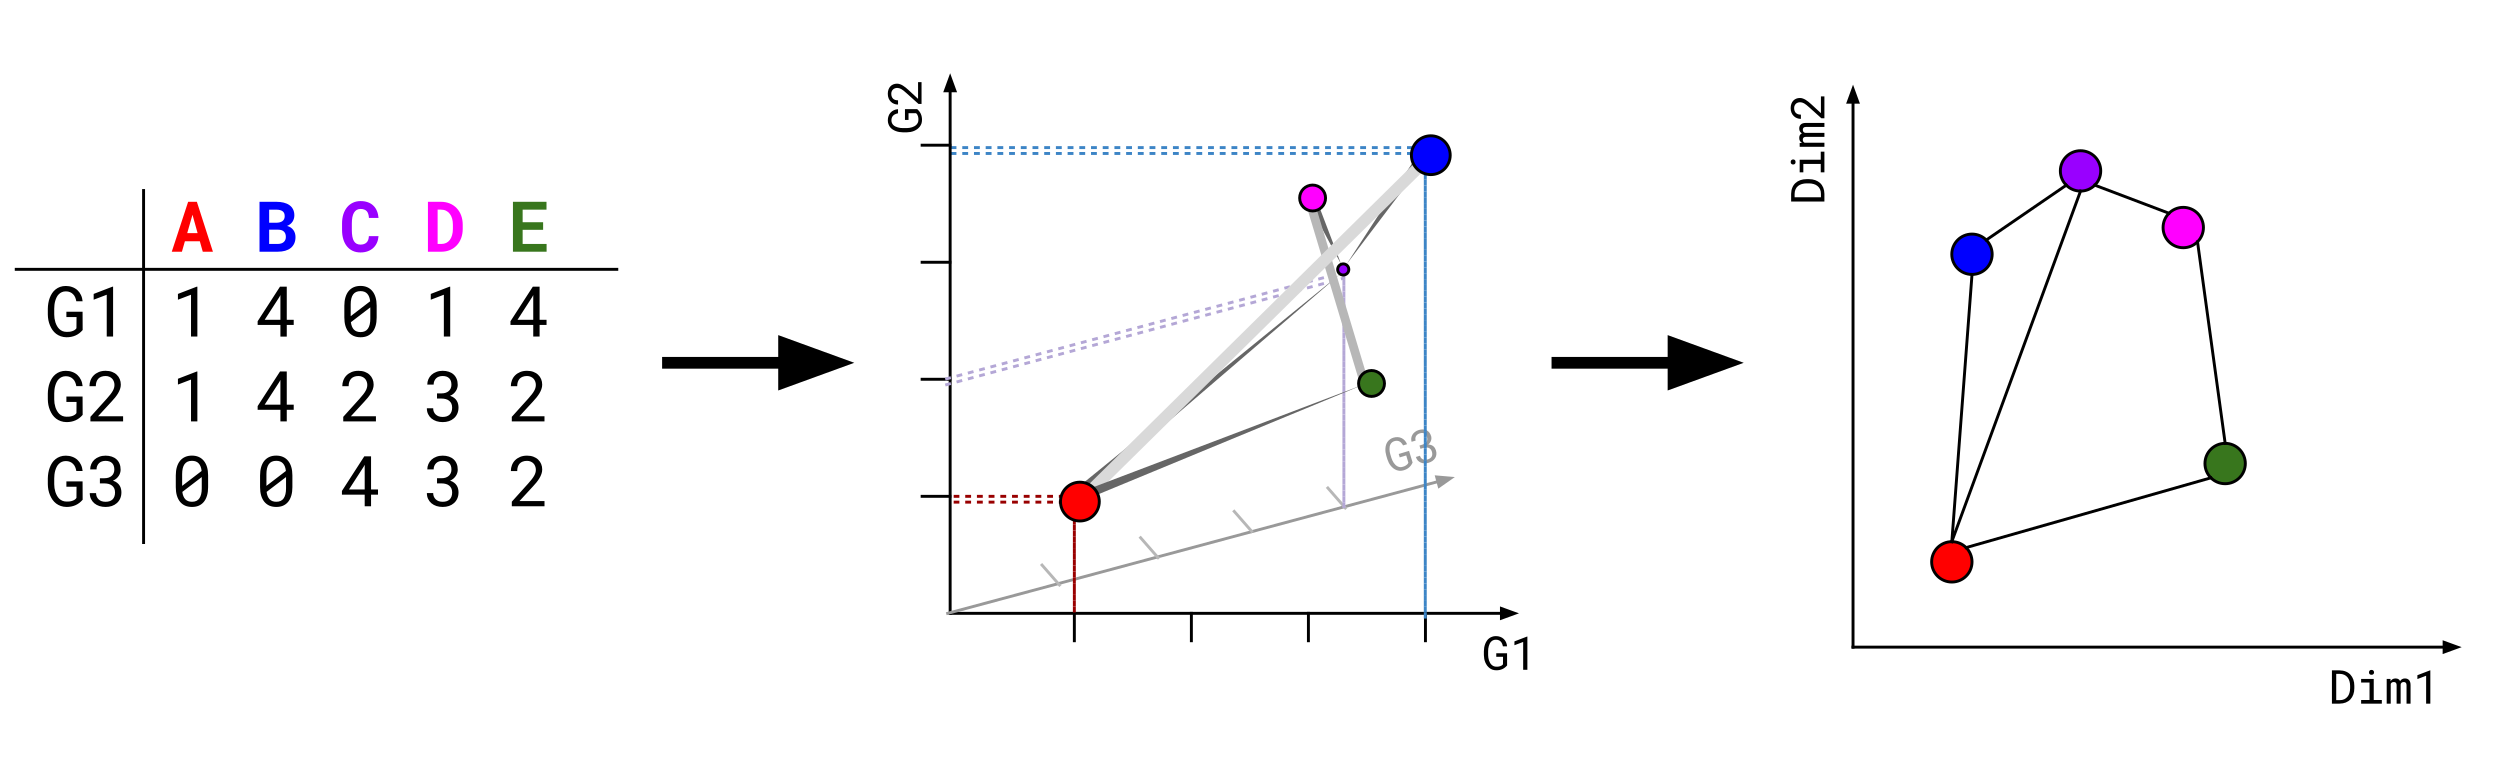 <svg version="1.1" viewBox="0.0 0.0 854.467 265.068" fill="none" stroke="none" stroke-linecap="square" stroke-miterlimit="10" xmlns:xlink="http://www.w3.org/1999/xlink" xmlns="http://www.w3.org/2000/svg"><clipPath id="p.0"><path d="m0 0l854.467 0l0 265.068l-854.467 0l0 -265.068z" clip-rule="nonzero"/></clipPath><g clip-path="url(#p.0)"><path fill="#000000" fill-opacity="0.0" d="m0 0l854.467 0l0 265.068l-854.467 0z" fill-rule="evenodd"/><path fill="#000000" fill-opacity="0.0" d="m5.552 92.056l205.26 0" fill-rule="evenodd"/><path stroke="#000000" stroke-width="1.0" stroke-linejoin="round" stroke-linecap="butt" d="m5.552 92.056l205.26 0" fill-rule="evenodd"/><path fill="#000000" fill-opacity="0.0" d="m49.074 65.123l0 120.315" fill-rule="evenodd"/><path stroke="#000000" stroke-width="1.0" stroke-linejoin="round" stroke-linecap="butt" d="m49.074 65.123l0 120.315" fill-rule="evenodd"/><path fill="#000000" fill-opacity="0.0" d="m6.173 53.995l203.307 0l0 131.528l-203.307 0z" fill-rule="evenodd"/><path fill="#ff0000" d="m68.302 82.472l-5.109 0l-1.016 3.562l-3.469 0l5.594 -17.062l2.984 0l5.484 17.062l-3.469 0l-1.0 -3.562zm-4.313 -2.797l3.547 0l-1.75 -6.281l-1.797 6.281z" fill-rule="nonzero"/><path fill="#0000ff" d="m88.701 86.035l0 -17.062l5.734 0q1.391 0 2.531 0.281q1.141 0.281 1.953 0.859q0.812 0.562 1.25 1.453q0.438 0.875 0.438 2.062q-0.016 1.203 -0.641 2.156q-0.625 0.938 -1.844 1.438q0.734 0.188 1.266 0.562q0.547 0.375 0.906 0.891q0.359 0.5 0.531 1.109q0.172 0.594 0.172 1.25q0 1.219 -0.422 2.156q-0.422 0.938 -1.219 1.578q-0.781 0.625 -1.906 0.953q-1.125 0.312 -2.531 0.312l-6.219 0zm3.297 -7.531l0 4.875l2.938 0q1.344 -0.016 2.047 -0.656q0.719 -0.656 0.719 -1.719q0.016 -1.172 -0.641 -1.828q-0.641 -0.656 -1.984 -0.672l-3.078 0zm0 -2.375l2.453 0q1.375 -0.016 2.109 -0.578q0.734 -0.562 0.75 -1.641q0 -1.203 -0.734 -1.719q-0.734 -0.531 -2.141 -0.531l-2.438 0l0 4.469z" fill-rule="nonzero"/><path fill="#9900ff" d="m129.38 80.691q-0.094 1.281 -0.562 2.312q-0.469 1.031 -1.266 1.766q-0.797 0.719 -1.906 1.125q-1.094 0.391 -2.438 0.391q-1.516 0 -2.688 -0.562q-1.172 -0.562 -1.969 -1.562q-0.797 -1.0 -1.219 -2.406q-0.422 -1.406 -0.422 -3.094l0 -2.297q0 -1.703 0.438 -3.109q0.453 -1.406 1.266 -2.406q0.828 -1.016 2.0 -1.562q1.172 -0.562 2.625 -0.562q1.406 0 2.5 0.406q1.094 0.391 1.859 1.141q0.781 0.734 1.219 1.797q0.453 1.062 0.562 2.406l-3.281 0q-0.047 -0.766 -0.234 -1.344q-0.172 -0.578 -0.516 -0.953q-0.344 -0.375 -0.875 -0.562q-0.516 -0.203 -1.234 -0.203q-0.766 0 -1.328 0.328q-0.562 0.328 -0.938 0.969q-0.359 0.625 -0.547 1.547q-0.172 0.922 -0.172 2.094l0 2.312q0 2.516 0.703 3.734q0.719 1.203 2.25 1.203q1.297 0 2.047 -0.688q0.75 -0.688 0.828 -2.219l3.297 0z" fill-rule="nonzero"/><path fill="#ff00ff" d="m146.263 86.035l0 -17.062l4.422 0q1.688 0 3.062 0.578q1.391 0.578 2.359 1.625q0.984 1.031 1.516 2.469q0.531 1.438 0.531 3.172l0 1.406q0 1.719 -0.531 3.156q-0.531 1.438 -1.5 2.469q-0.953 1.031 -2.312 1.609q-1.344 0.578 -2.969 0.578l-4.578 0zm3.312 -14.391l0 11.734l1.266 0q0.922 0 1.656 -0.344q0.734 -0.359 1.234 -1.016q0.516 -0.672 0.781 -1.625q0.281 -0.953 0.281 -2.172l0 -1.438q0 -1.141 -0.266 -2.078q-0.266 -0.953 -0.797 -1.625q-0.516 -0.688 -1.281 -1.062q-0.766 -0.375 -1.766 -0.375l-1.109 0z" fill-rule="nonzero"/><path fill="#38761d" d="m185.63 78.55l-7.0 0l0 4.828l8.188 0l0 2.656l-11.5 0l0 -17.062l11.469 0l0 2.688l-8.156 0l0 4.297l7.0 0l0 2.594z" fill-rule="nonzero"/><path fill="#000000" d="m28.251 112.8q-1.078 1.266 -2.469 1.875q-1.391 0.609 -3.062 0.594q-1.047 -0.016 -1.938 -0.328q-0.891 -0.312 -1.594 -0.844q-0.703 -0.547 -1.234 -1.281q-0.516 -0.75 -0.875 -1.609q-0.359 -0.859 -0.547 -1.797q-0.172 -0.953 -0.188 -1.906l0 -1.984q0.016 -0.953 0.172 -1.891q0.156 -0.953 0.484 -1.812q0.328 -0.875 0.812 -1.609q0.5 -0.75 1.188 -1.297q0.688 -0.547 1.547 -0.859q0.875 -0.312 1.953 -0.312q1.188 0 2.188 0.375q1.016 0.359 1.766 1.047q0.75 0.688 1.203 1.656q0.469 0.969 0.578 2.156l-2.156 0q-0.125 -0.734 -0.391 -1.359q-0.266 -0.625 -0.719 -1.062q-0.438 -0.453 -1.047 -0.703q-0.609 -0.266 -1.406 -0.266q-0.781 0 -1.375 0.266q-0.594 0.266 -1.047 0.719q-0.438 0.438 -0.734 1.031q-0.297 0.594 -0.484 1.25q-0.188 0.656 -0.266 1.344q-0.078 0.672 -0.078 1.297l0 2.016q0 0.641 0.094 1.328q0.109 0.688 0.312 1.344q0.219 0.656 0.547 1.25q0.328 0.578 0.781 1.031q0.469 0.438 1.078 0.703q0.609 0.25 1.391 0.266q0.438 0.016 0.922 -0.031q0.5 -0.047 0.953 -0.188q0.453 -0.141 0.844 -0.375q0.406 -0.25 0.672 -0.641l0.031 -3.828l-3.469 0l0 -1.828l5.531 0l0.031 6.266zm10.402 2.234l-2.172 0l0 -14.297l-4.469 1.703l0 -1.984l6.453 -2.484l0.188 0l0 17.062zm28.805 0l-2.172 0l0 -14.297l-4.469 1.703l0 -1.984l6.453 -2.484l0.188 0l0 17.062zm30.555 -5.734l2.375 0l0 1.766l-2.375 0l0 3.969l-2.172 0l0 -3.969l-7.781 0l0 -1.266l7.641 -11.828l2.312 0l0 11.328zm-7.547 0l5.375 0l0 -8.453l-0.344 0.656l-5.031 7.797zm38.273 -0.797q0 1.625 -0.375 2.891q-0.375 1.266 -1.078 2.125q-0.703 0.859 -1.719 1.312q-1.016 0.438 -2.328 0.438q-1.312 0 -2.344 -0.438q-1.016 -0.453 -1.734 -1.312q-0.703 -0.859 -1.094 -2.125q-0.375 -1.266 -0.375 -2.891l0 -4.0q0 -1.625 0.375 -2.875q0.375 -1.266 1.078 -2.125q0.719 -0.875 1.734 -1.328q1.031 -0.453 2.328 -0.453q1.312 0 2.328 0.453q1.031 0.453 1.734 1.328q0.719 0.859 1.094 2.125q0.375 1.25 0.375 2.875l0 4.0zm-8.875 -0.438l6.656 -5.094q-0.188 -1.703 -1.0 -2.578q-0.797 -0.891 -2.312 -0.891q-1.703 0 -2.531 1.156q-0.812 1.156 -0.812 3.375l0 4.031zm6.703 -3.016l-6.641 5.078q0.203 1.641 1.016 2.516q0.828 0.859 2.297 0.859q1.719 0 2.516 -1.172q0.812 -1.172 0.812 -3.375l0 -3.906zm27.305 9.984l-2.172 0l0 -14.297l-4.469 1.703l0 -1.984l6.453 -2.484l0.188 0l0 17.062zm30.555 -5.734l2.375 0l0 1.766l-2.375 0l0 3.969l-2.172 0l0 -3.969l-7.781 0l0 -1.266l7.641 -11.828l2.312 0l0 11.328zm-7.547 0l5.375 0l0 -8.453l-0.344 0.656l-5.031 7.797z" fill-rule="nonzero"/><path fill="#000000" d="m28.251 141.8q-1.078 1.266 -2.469 1.875q-1.391 0.609 -3.062 0.594q-1.047 -0.016 -1.938 -0.328q-0.891 -0.312 -1.594 -0.844q-0.703 -0.547 -1.234 -1.281q-0.516 -0.75 -0.875 -1.609q-0.359 -0.859 -0.547 -1.797q-0.172 -0.953 -0.188 -1.906l0 -1.984q0.016 -0.953 0.172 -1.891q0.156 -0.953 0.484 -1.812q0.328 -0.875 0.812 -1.609q0.5 -0.75 1.188 -1.297q0.688 -0.547 1.547 -0.859q0.875 -0.312 1.953 -0.312q1.188 0 2.188 0.375q1.016 0.359 1.766 1.047q0.75 0.688 1.203 1.656q0.469 0.969 0.578 2.156l-2.156 0q-0.125 -0.734 -0.391 -1.359q-0.266 -0.625 -0.719 -1.062q-0.438 -0.453 -1.047 -0.703q-0.609 -0.266 -1.406 -0.266q-0.781 0 -1.375 0.266q-0.594 0.266 -1.047 0.719q-0.438 0.438 -0.734 1.031q-0.297 0.594 -0.484 1.25q-0.188 0.656 -0.266 1.344q-0.078 0.672 -0.078 1.297l0 2.016q0 0.641 0.094 1.328q0.109 0.688 0.312 1.344q0.219 0.656 0.547 1.25q0.328 0.578 0.781 1.031q0.469 0.438 1.078 0.703q0.609 0.25 1.391 0.266q0.438 0.016 0.922 -0.031q0.5 -0.047 0.953 -0.188q0.453 -0.141 0.844 -0.375q0.406 -0.25 0.672 -0.641l0.031 -3.828l-3.469 0l0 -1.828l5.531 0l0.031 6.266zm13.824 2.234l-11.172 0l0 -1.562l5.594 -6.203q0.75 -0.844 1.25 -1.484q0.5 -0.641 0.797 -1.188q0.312 -0.547 0.438 -1.031q0.141 -0.484 0.141 -1.0q0 -0.641 -0.219 -1.188q-0.203 -0.562 -0.594 -0.969q-0.391 -0.406 -0.953 -0.641q-0.547 -0.25 -1.25 -0.25q-0.859 0 -1.484 0.25q-0.625 0.234 -1.047 0.688q-0.406 0.453 -0.625 1.109q-0.203 0.641 -0.203 1.438l-2.172 0q0 -1.078 0.375 -2.031q0.375 -0.969 1.078 -1.672q0.719 -0.719 1.734 -1.141q1.031 -0.422 2.344 -0.422q1.203 0 2.172 0.359q0.969 0.359 1.625 1q0.672 0.625 1.031 1.5q0.359 0.859 0.359 1.875q0 0.766 -0.266 1.516q-0.25 0.734 -0.688 1.469q-0.438 0.719 -1.016 1.438q-0.578 0.703 -1.234 1.406l-4.578 4.969l8.562 0l0 1.766zm25.383 0l-2.172 0l0 -14.297l-4.469 1.703l0 -1.984l6.453 -2.484l0.188 0l0 17.062zm30.555 -5.734l2.375 0l0 1.766l-2.375 0l0 3.969l-2.172 0l0 -3.969l-7.781 0l0 -1.266l7.641 -11.828l2.312 0l0 11.328zm-7.547 0l5.375 0l0 -8.453l-0.344 0.656l-5.031 7.797zm38.023 5.734l-11.172 0l0 -1.562l5.594 -6.203q0.75 -0.844 1.25 -1.484q0.5 -0.641 0.797 -1.188q0.312 -0.547 0.438 -1.031q0.141 -0.484 0.141 -1.0q0 -0.641 -0.219 -1.188q-0.203 -0.562 -0.594 -0.969q-0.391 -0.406 -0.953 -0.641q-0.547 -0.25 -1.25 -0.25q-0.859 0 -1.484 0.25q-0.625 0.234 -1.047 0.688q-0.406 0.453 -0.625 1.109q-0.203 0.641 -0.203 1.438l-2.172 0q0 -1.078 0.375 -2.031q0.375 -0.969 1.078 -1.672q0.719 -0.719 1.734 -1.141q1.031 -0.422 2.344 -0.422q1.203 0 2.172 0.359q0.969 0.359 1.625 1q0.672 0.625 1.031 1.5q0.359 0.859 0.359 1.875q0 0.766 -0.266 1.516q-0.25 0.734 -0.688 1.469q-0.438 0.719 -1.016 1.438q-0.578 0.703 -1.234 1.406l-4.578 4.969l8.562 0l0 1.766zm20.883 -9.578l1.547 0q0.812 0 1.438 -0.219q0.625 -0.219 1.047 -0.609q0.438 -0.391 0.656 -0.922q0.234 -0.547 0.234 -1.188q0 -1.484 -0.766 -2.234q-0.766 -0.766 -2.234 -0.766q-0.688 0 -1.266 0.203q-0.562 0.203 -0.969 0.594q-0.391 0.391 -0.625 0.938q-0.219 0.531 -0.219 1.188l-2.172 0q0 -0.969 0.375 -1.828q0.375 -0.859 1.062 -1.5q0.703 -0.641 1.672 -1q0.969 -0.375 2.141 -0.375q1.156 0 2.094 0.312q0.953 0.312 1.625 0.922q0.688 0.609 1.062 1.516q0.375 0.891 0.375 2.078q0 0.484 -0.156 1.016q-0.141 0.531 -0.469 1.031q-0.312 0.5 -0.812 0.938q-0.484 0.438 -1.188 0.734q0.844 0.266 1.391 0.703q0.562 0.422 0.891 0.969q0.344 0.531 0.469 1.141q0.141 0.594 0.141 1.172q0 1.203 -0.422 2.125q-0.406 0.922 -1.141 1.562q-0.719 0.641 -1.703 0.984q-0.984 0.328 -2.141 0.328q-1.125 0 -2.125 -0.312q-0.984 -0.328 -1.719 -0.938q-0.719 -0.609 -1.141 -1.484q-0.422 -0.875 -0.422 -2.0l2.156 0q0 0.672 0.234 1.219q0.234 0.547 0.656 0.938q0.422 0.391 1.016 0.609q0.609 0.203 1.344 0.203q0.734 0 1.328 -0.188q0.609 -0.203 1.031 -0.594q0.422 -0.406 0.641 -1.0q0.234 -0.594 0.234 -1.406q0 -0.797 -0.266 -1.375q-0.266 -0.578 -0.734 -0.953q-0.469 -0.391 -1.156 -0.578q-0.672 -0.188 -1.469 -0.188l-1.547 0l0 -1.766zm36.727 9.578l-11.172 0l0 -1.562l5.594 -6.203q0.75 -0.844 1.25 -1.484q0.5 -0.641 0.797 -1.188q0.312 -0.547 0.438 -1.031q0.141 -0.484 0.141 -1.0q0 -0.641 -0.219 -1.188q-0.203 -0.562 -0.594 -0.969q-0.391 -0.406 -0.953 -0.641q-0.547 -0.25 -1.25 -0.25q-0.859 0 -1.484 0.25q-0.625 0.234 -1.047 0.688q-0.406 0.453 -0.625 1.109q-0.203 0.641 -0.203 1.438l-2.172 0q0 -1.078 0.375 -2.031q0.375 -0.969 1.078 -1.672q0.719 -0.719 1.734 -1.141q1.031 -0.422 2.344 -0.422q1.203 0 2.172 0.359q0.969 0.359 1.625 1q0.672 0.625 1.031 1.5q0.359 0.859 0.359 1.875q0 0.766 -0.266 1.516q-0.25 0.734 -0.688 1.469q-0.438 0.719 -1.016 1.438q-0.578 0.703 -1.234 1.406l-4.578 4.969l8.562 0l0 1.766z" fill-rule="nonzero"/><path fill="#000000" d="m28.251 170.8q-1.078 1.266 -2.469 1.875q-1.391 0.609 -3.062 0.594q-1.047 -0.016 -1.938 -0.328q-0.891 -0.312 -1.594 -0.844q-0.703 -0.547 -1.234 -1.281q-0.516 -0.75 -0.875 -1.609q-0.359 -0.859 -0.547 -1.797q-0.172 -0.953 -0.188 -1.906l0 -1.984q0.016 -0.953 0.172 -1.891q0.156 -0.953 0.484 -1.812q0.328 -0.875 0.812 -1.609q0.5 -0.75 1.188 -1.297q0.688 -0.547 1.547 -0.859q0.875 -0.312 1.953 -0.312q1.188 0 2.188 0.375q1.016 0.359 1.766 1.047q0.75 0.688 1.203 1.656q0.469 0.969 0.578 2.156l-2.156 0q-0.125 -0.734 -0.391 -1.359q-0.266 -0.625 -0.719 -1.062q-0.438 -0.453 -1.047 -0.703q-0.609 -0.266 -1.406 -0.266q-0.781 0 -1.375 0.266q-0.594 0.266 -1.047 0.719q-0.438 0.438 -0.734 1.031q-0.297 0.594 -0.484 1.25q-0.188 0.656 -0.266 1.344q-0.078 0.672 -0.078 1.297l0 2.016q0 0.641 0.094 1.328q0.109 0.688 0.312 1.344q0.219 0.656 0.547 1.25q0.328 0.578 0.781 1.031q0.469 0.438 1.078 0.703q0.609 0.25 1.391 0.266q0.438 0.016 0.922 -0.031q0.5 -0.047 0.953 -0.188q0.453 -0.141 0.844 -0.375q0.406 -0.25 0.672 -0.641l0.031 -3.828l-3.469 0l0 -1.828l5.531 0l0.031 6.266zm5.902 -7.344l1.547 0q0.812 0 1.438 -0.219q0.625 -0.219 1.047 -0.609q0.438 -0.391 0.656 -0.922q0.234 -0.547 0.234 -1.188q0 -1.484 -0.766 -2.234q-0.766 -0.766 -2.234 -0.766q-0.688 0 -1.266 0.203q-0.562 0.203 -0.969 0.594q-0.391 0.391 -0.625 0.938q-0.219 0.531 -0.219 1.188l-2.172 0q0 -0.969 0.375 -1.828q0.375 -0.859 1.062 -1.5q0.703 -0.641 1.672 -1.0q0.969 -0.375 2.141 -0.375q1.156 0 2.094 0.312q0.953 0.312 1.625 0.922q0.688 0.609 1.062 1.516q0.375 0.891 0.375 2.078q0 0.484 -0.156 1.016q-0.141 0.531 -0.469 1.031q-0.312 0.5 -0.812 0.938q-0.484 0.438 -1.188 0.734q0.844 0.266 1.391 0.703q0.562 0.422 0.891 0.969q0.344 0.531 0.469 1.141q0.141 0.594 0.141 1.172q0 1.203 -0.422 2.125q-0.406 0.922 -1.141 1.562q-0.719 0.641 -1.703 0.984q-0.984 0.328 -2.141 0.328q-1.125 0 -2.125 -0.312q-0.984 -0.328 -1.719 -0.938q-0.719 -0.609 -1.141 -1.484q-0.422 -0.875 -0.422 -2.0l2.156 0q0 0.672 0.234 1.219q0.234 0.547 0.656 0.938q0.422 0.391 1.016 0.609q0.609 0.203 1.344 0.203q0.734 0 1.328 -0.188q0.609 -0.203 1.031 -0.594q0.422 -0.406 0.641 -1.0q0.234 -0.594 0.234 -1.406q0 -0.797 -0.266 -1.375q-0.266 -0.578 -0.734 -0.953q-0.469 -0.391 -1.156 -0.578q-0.672 -0.188 -1.469 -0.188l-1.547 0l0 -1.766zm36.977 3.047q0 1.625 -0.375 2.891q-0.375 1.266 -1.078 2.125q-0.703 0.859 -1.719 1.312q-1.016 0.438 -2.328 0.438q-1.312 0 -2.344 -0.438q-1.016 -0.453 -1.734 -1.312q-0.703 -0.859 -1.094 -2.125q-0.375 -1.266 -0.375 -2.891l0 -4.0q0 -1.625 0.375 -2.875q0.375 -1.266 1.078 -2.125q0.719 -0.875 1.734 -1.328q1.031 -0.453 2.328 -0.453q1.312 0 2.328 0.453q1.031 0.453 1.734 1.328q0.719 0.859 1.094 2.125q0.375 1.25 0.375 2.875l0 4.0zm-8.875 -0.438l6.656 -5.094q-0.188 -1.703 -1.0 -2.578q-0.797 -0.891 -2.312 -0.891q-1.703 0 -2.531 1.156q-0.812 1.156 -0.812 3.375l0 4.031zm6.703 -3.016l-6.641 5.078q0.203 1.641 1.016 2.516q0.828 0.859 2.297 0.859q1.719 0 2.516 -1.172q0.812 -1.172 0.812 -3.375l0 -3.906zm30.977 3.453q0 1.625 -0.375 2.891q-0.375 1.266 -1.078 2.125q-0.703 0.859 -1.719 1.312q-1.016 0.438 -2.328 0.438q-1.312 0 -2.344 -0.438q-1.016 -0.453 -1.734 -1.312q-0.703 -0.859 -1.094 -2.125q-0.375 -1.266 -0.375 -2.891l0 -4.0q0 -1.625 0.375 -2.875q0.375 -1.266 1.078 -2.125q0.719 -0.875 1.734 -1.328q1.031 -0.453 2.328 -0.453q1.312 0 2.328 0.453q1.031 0.453 1.734 1.328q0.719 0.859 1.094 2.125q0.375 1.25 0.375 2.875l0 4.0zm-8.875 -0.438l6.656 -5.094q-0.188 -1.703 -1.0 -2.578q-0.797 -0.891 -2.312 -0.891q-1.703 0 -2.531 1.156q-0.812 1.156 -0.812 3.375l0 4.031zm6.703 -3.016l-6.641 5.078q0.203 1.641 1.016 2.516q0.828 0.859 2.297 0.859q1.719 0 2.516 -1.172q0.812 -1.172 0.812 -3.375l0 -3.906zm29.055 4.25l2.375 0l0 1.766l-2.375 0l0 3.969l-2.172 0l0 -3.969l-7.781 0l0 -1.266l7.641 -11.828l2.312 0l0 11.328zm-7.547 0l5.375 0l0 -8.453l-0.344 0.656l-5.031 7.797zm30.102 -3.844l1.547 0q0.812 0 1.438 -0.219q0.625 -0.219 1.047 -0.609q0.438 -0.391 0.656 -0.922q0.234 -0.547 0.234 -1.188q0 -1.484 -0.766 -2.234q-0.766 -0.766 -2.234 -0.766q-0.688 0 -1.266 0.203q-0.562 0.203 -0.969 0.594q-0.391 0.391 -0.625 0.938q-0.219 0.531 -0.219 1.188l-2.172 0q0 -0.969 0.375 -1.828q0.375 -0.859 1.062 -1.5q0.703 -0.641 1.672 -1.0q0.969 -0.375 2.141 -0.375q1.156 0 2.094 0.312q0.953 0.312 1.625 0.922q0.688 0.609 1.062 1.516q0.375 0.891 0.375 2.078q0 0.484 -0.156 1.016q-0.141 0.531 -0.469 1.031q-0.312 0.5 -0.812 0.938q-0.484 0.438 -1.188 0.734q0.844 0.266 1.391 0.703q0.562 0.422 0.891 0.969q0.344 0.531 0.469 1.141q0.141 0.594 0.141 1.172q0 1.203 -0.422 2.125q-0.406 0.922 -1.141 1.562q-0.719 0.641 -1.703 0.984q-0.984 0.328 -2.141 0.328q-1.125 0 -2.125 -0.312q-0.984 -0.328 -1.719 -0.938q-0.719 -0.609 -1.141 -1.484q-0.422 -0.875 -0.422 -2.0l2.156 0q0 0.672 0.234 1.219q0.234 0.547 0.656 0.938q0.422 0.391 1.016 0.609q0.609 0.203 1.344 0.203q0.734 0 1.328 -0.188q0.609 -0.203 1.031 -0.594q0.422 -0.406 0.641 -1.0q0.234 -0.594 0.234 -1.406q0 -0.797 -0.266 -1.375q-0.266 -0.578 -0.734 -0.953q-0.469 -0.391 -1.156 -0.578q-0.672 -0.188 -1.469 -0.188l-1.547 0l0 -1.766zm36.727 9.578l-11.172 0l0 -1.562l5.594 -6.203q0.75 -0.844 1.25 -1.484q0.5 -0.641 0.797 -1.188q0.312 -0.547 0.438 -1.031q0.141 -0.484 0.141 -1.0q0 -0.641 -0.219 -1.188q-0.203 -0.562 -0.594 -0.969q-0.391 -0.406 -0.953 -0.641q-0.547 -0.25 -1.25 -0.25q-0.859 0 -1.484 0.25q-0.625 0.234 -1.047 0.688q-0.406 0.453 -0.625 1.109q-0.203 0.641 -0.203 1.438l-2.172 0q0 -1.078 0.375 -2.031q0.375 -0.969 1.078 -1.672q0.719 -0.719 1.734 -1.141q1.031 -0.422 2.344 -0.422q1.203 0 2.172 0.359q0.969 0.359 1.625 1.0q0.672 0.625 1.031 1.5q0.359 0.859 0.359 1.875q0 0.766 -0.266 1.516q-0.25 0.734 -0.688 1.469q-0.438 0.719 -1.016 1.438q-0.578 0.703 -1.234 1.406l-4.578 4.969l8.562 0l0 1.766z" fill-rule="nonzero"/><path fill="#666666" d="m449.952 68.151l8.472 22.236l-11.244 -20.976z" fill-rule="evenodd"/><path fill="#666666" d="m486.105 56.122l-25.858 34.173l23.339 -35.937z" fill-rule="evenodd"/><g filter="url(#shadowFilter-p.1)"><use xlink:href="#p.1" transform="matrix(1.0 0.0 0.0 1.0 0.0 2.0)"/></g><defs><filter id="shadowFilter-p.1" filterUnits="userSpaceOnUse"><feGaussianBlur in="SourceAlpha" stdDeviation="2.0" result="blur"/><feComponentTransfer in="blur" color-interpolation-filters="sRGB"><feFuncR type="linear" slope="0" intercept="0.0"/><feFuncG type="linear" slope="0" intercept="0.0"/><feFuncB type="linear" slope="0" intercept="0.0"/><feFuncA type="linear" slope="0.91" intercept="0"/></feComponentTransfer></filter></defs><g id="p.1"><path fill="#000000" fill-opacity="0.0" d="m482.396 50.45l-157.48 0" fill-rule="evenodd"/><path stroke="#3d85c6" stroke-width="1.0" stroke-linejoin="round" stroke-linecap="butt" stroke-dasharray="1.0,3.0" d="m482.396 50.45l-157.48 0" fill-rule="evenodd"/></g><path fill="#000000" fill-opacity="0.0" d="m324.747 209.631l194.425 0" fill-rule="evenodd"/><path stroke="#000000" stroke-width="1.0" stroke-linejoin="round" stroke-linecap="butt" d="m324.747 209.631l188.425 0" fill-rule="evenodd"/><path fill="#000000" stroke="#000000" stroke-width="1.0" stroke-linecap="butt" d="m513.172 211.283l4.538 -1.652l-4.538 -1.652z" fill-rule="evenodd"/><path fill="#000000" fill-opacity="0.0" d="m324.747 209.631l0 -184.598" fill-rule="evenodd"/><path stroke="#000000" stroke-width="1.0" stroke-linejoin="round" stroke-linecap="butt" d="m324.747 209.631l0 -178.598" fill-rule="evenodd"/><path fill="#000000" stroke="#000000" stroke-width="1.0" stroke-linecap="butt" d="m326.398 31.033l-1.652 -4.538l-1.652 4.538z" fill-rule="evenodd"/><path fill="#000000" fill-opacity="0.0" d="m323.898 209.633l173.354 -46.583" fill-rule="evenodd"/><path stroke="#999999" stroke-width="1.0" stroke-linejoin="round" stroke-linecap="butt" d="m323.898 209.633l167.56 -45.026" fill-rule="evenodd"/><path fill="#999999" stroke="#999999" stroke-width="1.0" stroke-linecap="butt" d="m491.886 166.202l3.954 -2.773l-4.811 -0.417z" fill-rule="evenodd"/><path fill="#000000" fill-opacity="0.0" d="m497.387 204.578l47.559 0l0 35.465l-47.559 0z" fill-rule="evenodd"/><path fill="#000000" d="m515.106 227.438q-0.719 0.844 -1.656 1.266q-0.922 0.406 -2.031 0.391q-0.703 0 -1.297 -0.203q-0.578 -0.219 -1.047 -0.578q-0.469 -0.375 -0.828 -0.859q-0.344 -0.5 -0.594 -1.062q-0.234 -0.578 -0.359 -1.203q-0.109 -0.641 -0.125 -1.281l0 -1.312q0.016 -0.641 0.109 -1.266q0.109 -0.625 0.328 -1.203q0.219 -0.578 0.547 -1.078q0.328 -0.5 0.781 -0.859q0.469 -0.359 1.047 -0.562q0.578 -0.219 1.297 -0.219q0.797 0 1.469 0.25q0.672 0.234 1.172 0.703q0.5 0.453 0.797 1.094q0.312 0.641 0.375 1.438l-1.422 0q-0.094 -0.484 -0.281 -0.906q-0.172 -0.422 -0.469 -0.719q-0.281 -0.297 -0.688 -0.453q-0.406 -0.172 -0.953 -0.172q-0.516 0 -0.922 0.172q-0.391 0.172 -0.688 0.469q-0.297 0.297 -0.5 0.703q-0.188 0.391 -0.312 0.828q-0.125 0.438 -0.188 0.891q-0.047 0.453 -0.047 0.875l0 1.328q0.016 0.438 0.078 0.891q0.062 0.453 0.203 0.891q0.141 0.438 0.359 0.828q0.219 0.391 0.531 0.688q0.312 0.297 0.719 0.484q0.406 0.172 0.922 0.172q0.297 0.016 0.609 -0.016q0.328 -0.031 0.625 -0.125q0.312 -0.094 0.578 -0.25q0.266 -0.172 0.453 -0.422l0.016 -2.562l-2.313 0l0 -1.219l3.688 0l0.016 4.172zm6.93 1.5l-1.438 0l0 -9.531l-2.984 1.125l0 -1.312l4.312 -1.656l0.109 0l0 11.375z" fill-rule="nonzero"/><path fill="#000000" fill-opacity="0.0" d="m290.611 55.013l0 -47.559l35.465 0l0 47.559z" fill-rule="evenodd"/><path fill="#000000" d="m313.471 37.294q0.844 0.719 1.266 1.656q0.406 0.922 0.391 2.031q0 0.703 -0.203 1.297q-0.219 0.578 -0.578 1.047q-0.375 0.469 -0.859 0.828q-0.5 0.344 -1.062 0.594q-0.578 0.234 -1.203 0.359q-0.641 0.109 -1.281 0.125l-1.312 0q-0.641 -0.016 -1.266 -0.109q-0.625 -0.109 -1.203 -0.328q-0.578 -0.219 -1.078 -0.547q-0.5 -0.328 -0.859 -0.781q-0.359 -0.469 -0.562 -1.047q-0.219 -0.578 -0.219 -1.297q0 -0.797 0.25 -1.469q0.234 -0.672 0.703 -1.172q0.453 -0.5 1.094 -0.797q0.641 -0.312 1.438 -0.375l0 1.422q-0.484 0.094 -0.906 0.281q-0.422 0.172 -0.719 0.469q-0.297 0.281 -0.453 0.688q-0.172 0.406 -0.172 0.953q0 0.516 0.172 0.922q0.172 0.391 0.469 0.688q0.297 0.297 0.703 0.5q0.391 0.188 0.828 0.312q0.438 0.125 0.891 0.188q0.453 0.047 0.875 0.047l1.328 0q0.438 -0.016 0.891 -0.078q0.453 -0.062 0.891 -0.203q0.438 -0.141 0.828 -0.359q0.391 -0.219 0.688 -0.531q0.297 -0.312 0.484 -0.719q0.172 -0.406 0.172 -0.922q0.016 -0.297 -0.016 -0.609q-0.031 -0.328 -0.125 -0.625q-0.094 -0.312 -0.25 -0.578q-0.172 -0.266 -0.422 -0.453l-2.562 -0.016l0 2.312l-1.219 0l0 -3.688l4.172 -0.016zm1.5 -9.227l0 7.453l-1.047 0l-4.141 -3.719q-0.547 -0.5 -0.969 -0.828q-0.438 -0.344 -0.797 -0.547q-0.375 -0.203 -0.688 -0.281q-0.328 -0.094 -0.672 -0.094q-0.422 0 -0.797 0.141q-0.375 0.125 -0.641 0.391q-0.281 0.266 -0.438 0.641q-0.156 0.359 -0.156 0.828q0 0.578 0.172 1.0q0.156 0.406 0.453 0.688q0.297 0.281 0.734 0.422q0.422 0.125 0.953 0.125l0 1.453q-0.719 0 -1.344 -0.25q-0.641 -0.25 -1.109 -0.719q-0.484 -0.469 -0.766 -1.156q-0.281 -0.688 -0.281 -1.562q0 -0.797 0.234 -1.438q0.234 -0.656 0.656 -1.094q0.422 -0.453 1.0 -0.688q0.578 -0.234 1.266 -0.234q0.5 0 1.0 0.172q0.5 0.172 0.984 0.469q0.484 0.281 0.953 0.672q0.469 0.391 0.938 0.812l3.312 3.062l0 -5.719l1.188 0z" fill-rule="nonzero"/><path fill="#000000" fill-opacity="0.0" d="m459.249 141.316l45.543 -13.732l10.236 33.953l-45.543 13.732z" fill-rule="evenodd"/><path fill="#999999" d="m482.812 158.088q-0.445 1.015 -1.22 1.69q-0.765 0.655 -1.832 0.96q-0.673 0.203 -1.3 0.18q-0.617 -0.043 -1.169 -0.251q-0.557 -0.224 -1.041 -0.584q-0.473 -0.379 -0.875 -0.846q-0.391 -0.486 -0.691 -1.048q-0.29 -0.582 -0.49 -1.191l-0.379 -1.257q-0.17 -0.618 -0.261 -1.243q-0.076 -0.63 -0.033 -1.247q0.043 -0.617 0.212 -1.19q0.17 -0.573 0.5 -1.048q0.345 -0.479 0.84 -0.841q0.49 -0.376 1.179 -0.584q0.763 -0.23 1.478 -0.185q0.711 0.03 1.325 0.335q0.609 0.289 1.079 0.817q0.484 0.523 0.774 1.268l-1.361 0.41q-0.23 -0.437 -0.531 -0.786q-0.286 -0.354 -0.656 -0.553q-0.355 -0.203 -0.789 -0.235q-0.439 -0.047 -0.962 0.111q-0.494 0.149 -0.833 0.431q-0.324 0.277 -0.523 0.647q-0.199 0.37 -0.276 0.818q-0.067 0.428 -0.06 0.883q0.007 0.455 0.078 0.907q0.086 0.447 0.208 0.851l0.383 1.272q0.141 0.414 0.332 0.83q0.191 0.416 0.452 0.794q0.261 0.378 0.583 0.689q0.322 0.311 0.707 0.505q0.385 0.194 0.828 0.256q0.439 0.047 0.932 -0.102q0.289 -0.071 0.579 -0.191q0.305 -0.125 0.562 -0.3q0.272 -0.18 0.481 -0.406q0.205 -0.241 0.312 -0.535l-0.725 -2.458l-2.214 0.668l-0.352 -1.167l3.53 -1.065l1.219 3.99zm2.351 -5.817l0.987 -0.298q0.524 -0.158 0.887 -0.414q0.359 -0.271 0.556 -0.592q0.193 -0.336 0.224 -0.72q0.046 -0.389 -0.076 -0.793q-0.289 -0.957 -0.927 -1.287q-0.623 -0.334 -1.551 -0.055q-0.449 0.135 -0.767 0.378q-0.323 0.228 -0.516 0.563q-0.182 0.316 -0.228 0.705q-0.031 0.385 0.1 0.819l-1.391 0.419q-0.189 -0.628 -0.112 -1.239q0.087 -0.63 0.399 -1.165q0.323 -0.554 0.868 -0.964q0.541 -0.424 1.304 -0.654q0.733 -0.221 1.39 -0.207q0.672 0.01 1.223 0.268q0.551 0.258 0.966 0.769q0.411 0.496 0.641 1.259q0.095 0.314 0.094 0.69q0.009 0.356 -0.105 0.733q-0.1 0.373 -0.343 0.756q-0.228 0.379 -0.608 0.689q0.578 0.022 1.022 0.198q0.44 0.161 0.753 0.442q0.313 0.281 0.52 0.643q0.203 0.347 0.315 0.721q0.23 0.763 0.141 1.443q-0.078 0.66 -0.42 1.204q-0.342 0.544 -0.918 0.962q-0.565 0.399 -1.298 0.62q-0.718 0.217 -1.405 0.211q-0.691 -0.02 -1.272 -0.269q-0.581 -0.249 -1.032 -0.717q-0.441 -0.487 -0.657 -1.205l1.391 -0.419q0.126 0.419 0.369 0.737q0.253 0.299 0.599 0.472q0.341 0.158 0.771 0.176q0.43 0.017 0.893 -0.122q0.479 -0.144 0.817 -0.377q0.353 -0.237 0.545 -0.572q0.193 -0.336 0.215 -0.75q0.032 -0.434 -0.121 -0.943q-0.153 -0.509 -0.431 -0.833q-0.277 -0.324 -0.664 -0.469q-0.376 -0.164 -0.846 -0.153q-0.455 0.007 -0.979 0.164l-0.987 0.298l-0.338 -1.122z" fill-rule="nonzero"/><path fill="#000000" fill-opacity="0.0" d="m367.199 209.631l0 9.354" fill-rule="evenodd"/><path stroke="#000000" stroke-width="1.0" stroke-linejoin="round" stroke-linecap="butt" d="m367.199 209.631l0 9.354" fill-rule="evenodd"/><path fill="#000000" fill-opacity="0.0" d="m407.199 209.631l0 9.354" fill-rule="evenodd"/><path stroke="#000000" stroke-width="1.0" stroke-linejoin="round" stroke-linecap="butt" d="m407.199 209.631l0 9.354" fill-rule="evenodd"/><path fill="#000000" fill-opacity="0.0" d="m447.199 209.631l0 9.354" fill-rule="evenodd"/><path stroke="#000000" stroke-width="1.0" stroke-linejoin="round" stroke-linecap="butt" d="m447.199 209.631l0 9.354" fill-rule="evenodd"/><path fill="#000000" fill-opacity="0.0" d="m487.199 209.631l0 9.354" fill-rule="evenodd"/><path stroke="#000000" stroke-width="1.0" stroke-linejoin="round" stroke-linecap="butt" d="m487.199 209.631l0 9.354" fill-rule="evenodd"/><path fill="#000000" fill-opacity="0.0" d="m324.652 169.631l-9.48 0" fill-rule="evenodd"/><path stroke="#000000" stroke-width="1.0" stroke-linejoin="round" stroke-linecap="butt" d="m324.652 169.631l-9.48 0" fill-rule="evenodd"/><path fill="#000000" fill-opacity="0.0" d="m324.652 129.631l-9.48 0" fill-rule="evenodd"/><path stroke="#000000" stroke-width="1.0" stroke-linejoin="round" stroke-linecap="butt" d="m324.652 129.631l-9.48 0" fill-rule="evenodd"/><path fill="#000000" fill-opacity="0.0" d="m324.652 89.631l-9.48 0" fill-rule="evenodd"/><path stroke="#000000" stroke-width="1.0" stroke-linejoin="round" stroke-linecap="butt" d="m324.652 89.631l-9.48 0" fill-rule="evenodd"/><path fill="#000000" fill-opacity="0.0" d="m324.652 49.631l-9.48 0" fill-rule="evenodd"/><path stroke="#000000" stroke-width="1.0" stroke-linejoin="round" stroke-linecap="butt" d="m324.652 49.631l-9.48 0" fill-rule="evenodd"/><path fill="#000000" fill-opacity="0.0" d="m362.105 199.936l-5.953 -6.803" fill-rule="evenodd"/><path stroke="#b7b7b7" stroke-width="1.0" stroke-linejoin="round" stroke-linecap="butt" d="m362.105 199.936l-5.953 -6.803" fill-rule="evenodd"/><path fill="#000000" fill-opacity="0.0" d="m395.801 190.6l-5.953 -6.803" fill-rule="evenodd"/><path stroke="#b7b7b7" stroke-width="1.0" stroke-linejoin="round" stroke-linecap="butt" d="m395.801 190.6l-5.953 -6.803" fill-rule="evenodd"/><path fill="#000000" fill-opacity="0.0" d="m427.801 181.597l-5.953 -6.803" fill-rule="evenodd"/><path stroke="#b7b7b7" stroke-width="1.0" stroke-linejoin="round" stroke-linecap="butt" d="m427.801 181.597l-5.953 -6.803" fill-rule="evenodd"/><path fill="#000000" fill-opacity="0.0" d="m459.801 173.597l-5.953 -6.803" fill-rule="evenodd"/><path stroke="#b7b7b7" stroke-width="1.0" stroke-linejoin="round" stroke-linecap="butt" d="m459.801 173.597l-5.953 -6.803" fill-rule="evenodd"/><g filter="url(#shadowFilter-p.2)"><use xlink:href="#p.2" transform="matrix(1.0 0.0 0.0 1.0 0.0 2.0)"/></g><defs><filter id="shadowFilter-p.2" filterUnits="userSpaceOnUse"><feGaussianBlur in="SourceAlpha" stdDeviation="2.0" result="blur"/><feComponentTransfer in="blur" color-interpolation-filters="sRGB"><feFuncR type="linear" slope="0" intercept="0.0"/><feFuncG type="linear" slope="0" intercept="0.0"/><feFuncB type="linear" slope="0" intercept="0.0"/><feFuncA type="linear" slope="0.91" intercept="0"/></feComponentTransfer></filter></defs><g id="p.2"><path fill="#000000" fill-opacity="0.0" d="m367.199 169.822l0 38.394" fill-rule="evenodd"/><path stroke="#990000" stroke-width="1.0" stroke-linejoin="round" stroke-linecap="butt" stroke-dasharray="1.0,3.0" d="m367.199 169.822l0 38.394" fill-rule="evenodd"/></g><g filter="url(#shadowFilter-p.3)"><use xlink:href="#p.3" transform="matrix(1.0 0.0 0.0 1.0 0.0 2.0)"/></g><defs><filter id="shadowFilter-p.3" filterUnits="userSpaceOnUse"><feGaussianBlur in="SourceAlpha" stdDeviation="2.0" result="blur"/><feComponentTransfer in="blur" color-interpolation-filters="sRGB"><feFuncR type="linear" slope="0" intercept="0.0"/><feFuncG type="linear" slope="0" intercept="0.0"/><feFuncB type="linear" slope="0" intercept="0.0"/><feFuncA type="linear" slope="0.91" intercept="0"/></feComponentTransfer></filter></defs><g id="p.3"><path fill="#000000" fill-opacity="0.0" d="m367.399 169.633l-40.945 0" fill-rule="evenodd"/><path stroke="#990000" stroke-width="1.0" stroke-linejoin="round" stroke-linecap="butt" stroke-dasharray="1.0,3.0" d="m367.399 169.633l-40.945 0" fill-rule="evenodd"/></g><path fill="#666666" d="m368.672 166.36l90.126 -73.307l-88.205 75.669z" fill-rule="evenodd"/><g filter="url(#shadowFilter-p.4)"><use xlink:href="#p.4" transform="matrix(1.0 0.0 0.0 1.0 0.0 2.0)"/></g><defs><filter id="shadowFilter-p.4" filterUnits="userSpaceOnUse"><feGaussianBlur in="SourceAlpha" stdDeviation="2.0" result="blur"/><feComponentTransfer in="blur" color-interpolation-filters="sRGB"><feFuncR type="linear" slope="0" intercept="0.0"/><feFuncG type="linear" slope="0" intercept="0.0"/><feFuncB type="linear" slope="0" intercept="0.0"/><feFuncA type="linear" slope="0.91" intercept="0"/></feComponentTransfer></filter></defs><g id="p.4"><path fill="#000000" fill-opacity="0.0" d="m323.554 129.464l135.433 -36.315" fill-rule="evenodd"/><path stroke="#b4a7d6" stroke-width="1.0" stroke-linejoin="round" stroke-linecap="butt" stroke-dasharray="1.0,3.0" d="m323.554 129.464l135.433 -36.315" fill-rule="evenodd"/></g><g filter="url(#shadowFilter-p.5)"><use xlink:href="#p.5" transform="matrix(1.0 0.0 0.0 1.0 0.0 2.0)"/></g><defs><filter id="shadowFilter-p.5" filterUnits="userSpaceOnUse"><feGaussianBlur in="SourceAlpha" stdDeviation="2.0" result="blur"/><feComponentTransfer in="blur" color-interpolation-filters="sRGB"><feFuncR type="linear" slope="0" intercept="0.0"/><feFuncG type="linear" slope="0" intercept="0.0"/><feFuncB type="linear" slope="0" intercept="0.0"/><feFuncA type="linear" slope="0.91" intercept="0"/></feComponentTransfer></filter></defs><g id="p.5"><path fill="#000000" fill-opacity="0.0" d="m459.323 94.151l0 79.087" fill-rule="evenodd"/><path stroke="#b4a7d6" stroke-width="1.0" stroke-linejoin="round" stroke-linecap="butt" stroke-dasharray="1.0,3.0" d="m459.323 94.151l0 79.087" fill-rule="evenodd"/></g><g filter="url(#shadowFilter-p.6)"><use xlink:href="#p.6" transform="matrix(1.0 0.0 0.0 1.0 0.0 2.0)"/></g><defs><filter id="shadowFilter-p.6" filterUnits="userSpaceOnUse"><feGaussianBlur in="SourceAlpha" stdDeviation="2.0" result="blur"/><feComponentTransfer in="blur" color-interpolation-filters="sRGB"><feFuncR type="linear" slope="0" intercept="0.0"/><feFuncG type="linear" slope="0" intercept="0.0"/><feFuncB type="linear" slope="0" intercept="0.0"/><feFuncA type="linear" slope="0.91" intercept="0"/></feComponentTransfer></filter></defs><g id="p.6"><path fill="#000000" fill-opacity="0.0" d="m487.139 55.897l0 154.236" fill-rule="evenodd"/><path stroke="#3d85c6" stroke-width="1.0" stroke-linejoin="round" stroke-linecap="butt" stroke-dasharray="1.0,3.0" d="m487.139 55.897l0 154.236" fill-rule="evenodd"/></g><path fill="#9900ff" d="m457.195 92.098l0 0c0 -1.052 0.853 -1.906 1.906 -1.906l0 0c0.505 0 0.99 0.201 1.347 0.558c0.357 0.357 0.558 0.842 0.558 1.347l0 0c0 1.052 -0.853 1.906 -1.906 1.906l0 0c-1.052 0 -1.906 -0.853 -1.906 -1.906z" fill-rule="evenodd"/><path stroke="#000000" stroke-width="1.0" stroke-linejoin="round" stroke-linecap="butt" d="m457.195 92.098l0 0c0 -1.052 0.853 -1.906 1.906 -1.906l0 0c0.505 0 0.99 0.201 1.347 0.558c0.357 0.357 0.558 0.842 0.558 1.347l0 0c0 1.052 -0.853 1.906 -1.906 1.906l0 0c-1.052 0 -1.906 -0.853 -1.906 -1.906z" fill-rule="evenodd"/><path fill="#000000" fill-opacity="0.0" d="m466.43 131.281l-17.795 -59.181" fill-rule="evenodd"/><path stroke="#b7b7b7" stroke-width="3.0" stroke-linejoin="round" stroke-linecap="butt" d="m466.43 131.281l-17.795 -59.181" fill-rule="evenodd"/><path fill="#000000" fill-opacity="0.0" d="m373.777 166.749l110.551 -109.008" fill-rule="evenodd"/><path stroke="#d9d9d9" stroke-width="4.0" stroke-linejoin="round" stroke-linecap="butt" d="m373.777 166.749l110.551 -109.008" fill-rule="evenodd"/><path fill="#666666" d="m369.312 168.163l97.118 -36.882l-96.016 39.717z" fill-rule="evenodd"/><path fill="#38761d" d="m464.344 131.064l0 0c0 -2.444 1.981 -4.425 4.425 -4.425l0 0c1.174 0 2.299 0.466 3.129 1.296c0.83 0.83 1.296 1.955 1.296 3.129l0 0c0 2.444 -1.981 4.425 -4.425 4.425l0 0c-2.444 0 -4.425 -1.981 -4.425 -4.425z" fill-rule="evenodd"/><path stroke="#000000" stroke-width="1.0" stroke-linejoin="round" stroke-linecap="butt" d="m464.344 131.064l0 0c0 -2.444 1.981 -4.425 4.425 -4.425l0 0c1.174 0 2.299 0.466 3.129 1.296c0.83 0.83 1.296 1.955 1.296 3.129l0 0c0 2.444 -1.981 4.425 -4.425 4.425l0 0c-2.444 0 -4.425 -1.981 -4.425 -4.425z" fill-rule="evenodd"/><path fill="#ff00ff" d="m444.207 67.678l0 0c0 -2.444 1.981 -4.425 4.425 -4.425l0 0c1.174 0 2.299 0.466 3.129 1.296c0.83 0.83 1.296 1.955 1.296 3.129l0 0c0 2.444 -1.981 4.425 -4.425 4.425l0 0c-2.444 0 -4.425 -1.981 -4.425 -4.425z" fill-rule="evenodd"/><path stroke="#000000" stroke-width="1.0" stroke-linejoin="round" stroke-linecap="butt" d="m444.207 67.678l0 0c0 -2.444 1.981 -4.425 4.425 -4.425l0 0c1.174 0 2.299 0.466 3.129 1.296c0.83 0.83 1.296 1.955 1.296 3.129l0 0c0 2.444 -1.981 4.425 -4.425 4.425l0 0c-2.444 0 -4.425 -1.981 -4.425 -4.425z" fill-rule="evenodd"/><path fill="#0000ff" d="m482.399 53.047l0 0c0 -3.662 2.968 -6.63 6.63 -6.63l0 0c1.758 0 3.445 0.699 4.688 1.942c1.243 1.243 1.942 2.93 1.942 4.688l0 0c0 3.662 -2.968 6.63 -6.63 6.63l0 0c-3.662 0 -6.63 -2.968 -6.63 -6.63z" fill-rule="evenodd"/><path stroke="#000000" stroke-width="1.0" stroke-linejoin="round" stroke-linecap="butt" d="m482.399 53.047l0 0c0 -3.662 2.968 -6.63 6.63 -6.63l0 0c1.758 0 3.445 0.699 4.688 1.942c1.243 1.243 1.942 2.93 1.942 4.688l0 0c0 3.662 -2.968 6.63 -6.63 6.63l0 0c-3.662 0 -6.63 -2.968 -6.63 -6.63z" fill-rule="evenodd"/><path fill="#ff0000" d="m362.459 171.437l0 0c0 -3.662 2.968 -6.63 6.63 -6.63l0 0c1.758 0 3.445 0.699 4.688 1.942c1.243 1.243 1.942 2.93 1.942 4.688l0 0c0 3.662 -2.968 6.63 -6.63 6.63l0 0c-3.662 0 -6.63 -2.968 -6.63 -6.63z" fill-rule="evenodd"/><path stroke="#000000" stroke-width="1.0" stroke-linejoin="round" stroke-linecap="butt" d="m362.459 171.437l0 0c0 -3.662 2.968 -6.63 6.63 -6.63l0 0c1.758 0 3.445 0.699 4.688 1.942c1.243 1.243 1.942 2.93 1.942 4.688l0 0c0 3.662 -2.968 6.63 -6.63 6.63l0 0c-3.662 0 -6.63 -2.968 -6.63 -6.63z" fill-rule="evenodd"/><path fill="#000000" fill-opacity="0.0" d="m633.335 221.189l208.031 0" fill-rule="evenodd"/><path stroke="#000000" stroke-width="1.0" stroke-linejoin="round" stroke-linecap="butt" d="m633.335 221.189l202.032 0" fill-rule="evenodd"/><path fill="#000000" stroke="#000000" stroke-width="1.0" stroke-linecap="butt" d="m835.366 222.841l4.538 -1.652l-4.538 -1.652z" fill-rule="evenodd"/><path fill="#000000" fill-opacity="0.0" d="m633.341 221.188l0 -192.252" fill-rule="evenodd"/><path stroke="#000000" stroke-width="1.0" stroke-linejoin="round" stroke-linecap="butt" d="m633.341 221.188l0 -186.252" fill-rule="evenodd"/><path fill="#000000" stroke="#000000" stroke-width="1.0" stroke-linecap="butt" d="m634.993 34.936l-1.652 -4.538l-1.652 4.538z" fill-rule="evenodd"/><path fill="#000000" fill-opacity="0.0" d="m786.802 216.135l82.74 0l0 35.465l-82.74 0z" fill-rule="evenodd"/><path fill="#000000" d="m797.021 240.495l0 -11.375l2.625 0q1.188 0.016 2.125 0.406q0.938 0.375 1.578 1.078q0.641 0.688 0.984 1.656q0.344 0.953 0.344 2.125l0 0.844q0 1.172 -0.344 2.141q-0.344 0.953 -0.984 1.656q-0.641 0.688 -1.578 1.078q-0.938 0.375 -2.125 0.391l-2.625 0zm1.469 -10.188l0 9.0l1.156 0q0.922 0 1.594 -0.312q0.672 -0.328 1.109 -0.875q0.453 -0.547 0.656 -1.281q0.219 -0.75 0.234 -1.609l0 -0.859q-0.016 -0.859 -0.234 -1.594q-0.219 -0.75 -0.656 -1.281q-0.438 -0.547 -1.109 -0.859q-0.672 -0.312 -1.594 -0.328l-1.156 0zm8.508 1.734l4.312 0l0 7.203l2.766 0l0 1.25l-7.078 0l0 -1.25l2.875 0l0 -5.953l-2.875 0l0 -1.25zm2.688 -2.219q0 -0.359 0.203 -0.609q0.219 -0.25 0.656 -0.25q0.438 0 0.656 0.25q0.219 0.25 0.219 0.609q0 0.344 -0.219 0.578q-0.219 0.234 -0.656 0.234q-0.438 0 -0.656 -0.234q-0.203 -0.234 -0.203 -0.578zm7.352 2.219l0.031 0.797q0.266 -0.453 0.672 -0.703q0.422 -0.25 1.016 -0.25q1.172 0 1.562 0.906q0.25 -0.406 0.656 -0.656q0.406 -0.25 1.0 -0.25q0.922 0 1.422 0.578q0.5 0.562 0.5 1.719l0 6.312l-1.375 0l0 -6.328q0 -1.062 -0.969 -1.062q-0.266 0 -0.453 0.078q-0.188 0.062 -0.312 0.188q-0.125 0.125 -0.203 0.281q-0.062 0.156 -0.078 0.328l0 6.516l-1.375 0l0 -6.344q0 -0.5 -0.234 -0.766q-0.219 -0.281 -0.719 -0.281q-0.453 0 -0.703 0.188q-0.25 0.172 -0.359 0.469l0 6.734l-1.375 0l0 -8.453l1.297 0zm13.617 8.453l-1.438 0l0 -9.531l-2.984 1.125l0 -1.312l4.312 -1.656l0.109 0l0 11.375z" fill-rule="nonzero"/><path fill="#000000" fill-opacity="0.0" d="m599.199 79.109l0 -76.094l35.465 0l0 76.094z" fill-rule="evenodd"/><path fill="#000000" d="m623.559 68.89l-11.375 0l0 -2.625q0.016 -1.188 0.406 -2.125q0.375 -0.938 1.078 -1.578q0.688 -0.641 1.656 -0.984q0.953 -0.344 2.125 -0.344l0.844 0q1.172 0 2.141 0.344q0.953 0.344 1.656 0.984q0.688 0.641 1.078 1.578q0.375 0.938 0.391 2.125l0 2.625zm-10.188 -1.469l9.0 0l0 -1.156q0 -0.922 -0.312 -1.594q-0.328 -0.672 -0.875 -1.109q-0.547 -0.453 -1.281 -0.656q-0.75 -0.219 -1.609 -0.234l-0.859 0q-0.859 0.016 -1.594 0.234q-0.75 0.219 -1.281 0.656q-0.547 0.438 -0.859 1.109q-0.312 0.672 -0.328 1.594l0 1.156zm1.734 -8.508l0 -4.312l7.203 0l0 -2.766l1.25 0l0 7.078l-1.25 0l0 -2.875l-5.953 0l0 2.875l-1.25 0zm-2.219 -2.688q-0.359 0 -0.609 -0.203q-0.25 -0.219 -0.25 -0.656q0 -0.438 0.25 -0.656q0.25 -0.219 0.609 -0.219q0.344 0 0.578 0.219q0.234 0.219 0.234 0.656q0 0.438 -0.234 0.656q-0.234 0.203 -0.578 0.203zm2.219 -7.352l0.797 -0.031q-0.453 -0.266 -0.703 -0.672q-0.25 -0.422 -0.25 -1.016q0 -1.172 0.906 -1.562q-0.406 -0.25 -0.656 -0.656q-0.25 -0.406 -0.25 -1.0q0 -0.922 0.578 -1.422q0.562 -0.5 1.719 -0.5l6.312 0l0 1.375l-6.328 0q-1.062 0 -1.062 0.969q0 0.266 0.078 0.453q0.062 0.188 0.188 0.312q0.125 0.125 0.281 0.203q0.156 0.062 0.328 0.078l6.516 0l0 1.375l-6.344 0q-0.5 0 -0.766 0.234q-0.281 0.219 -0.281 0.719q0 0.453 0.188 0.703q0.172 0.25 0.469 0.359l6.734 0l0 1.375l-8.453 0l0 -1.297zm8.453 -15.914l0 7.453l-1.047 0l-4.141 -3.719q-0.547 -0.5 -0.969 -0.828q-0.438 -0.344 -0.797 -0.547q-0.375 -0.203 -0.688 -0.281q-0.328 -0.094 -0.672 -0.094q-0.422 0 -0.797 0.141q-0.375 0.125 -0.641 0.391q-0.281 0.266 -0.438 0.641q-0.156 0.359 -0.156 0.828q0 0.578 0.172 1.0q0.156 0.406 0.453 0.688q0.297 0.281 0.734 0.422q0.422 0.125 0.953 0.125l0 1.453q-0.719 0 -1.344 -0.25q-0.641 -0.25 -1.109 -0.719q-0.484 -0.469 -0.766 -1.156q-0.281 -0.688 -0.281 -1.562q0 -0.797 0.234 -1.438q0.234 -0.656 0.656 -1.094q0.422 -0.453 1.0 -0.688q0.578 -0.234 1.266 -0.234q0.5 0 1.0 0.172q0.5 0.172 0.984 0.469q0.484 0.281 0.953 0.672q0.469 0.391 0.938 0.812l3.312 3.062l0 -5.719l1.188 0z" fill-rule="nonzero"/><path fill="#ff0000" d="m660.213 192.036l0 0c0 -3.809 3.088 -6.898 6.898 -6.898l0 0c1.829 0 3.584 0.727 4.877 2.02c1.294 1.294 2.02 3.048 2.02 4.877l0 0c0 3.809 -3.088 6.898 -6.898 6.898l0 0c-3.809 0 -6.898 -3.088 -6.898 -6.898z" fill-rule="evenodd"/><path stroke="#000000" stroke-width="1.0" stroke-linejoin="round" stroke-linecap="butt" d="m660.213 192.036l0 0c0 -3.809 3.088 -6.898 6.898 -6.898l0 0c1.829 0 3.584 0.727 4.877 2.02c1.294 1.294 2.02 3.048 2.02 4.877l0 0c0 3.809 -3.088 6.898 -6.898 6.898l0 0c-3.809 0 -6.898 -3.088 -6.898 -6.898z" fill-rule="evenodd"/><path fill="#38761d" d="m753.626 158.43l0 0c0 -3.809 3.088 -6.898 6.898 -6.898l0 0c1.829 0 3.584 0.727 4.877 2.02c1.294 1.294 2.02 3.048 2.02 4.877l0 0c0 3.809 -3.088 6.898 -6.898 6.898l0 0c-3.81 0 -6.898 -3.088 -6.898 -6.898z" fill-rule="evenodd"/><path stroke="#000000" stroke-width="1.0" stroke-linejoin="round" stroke-linecap="butt" d="m753.626 158.43l0 0c0 -3.809 3.088 -6.898 6.898 -6.898l0 0c1.829 0 3.584 0.727 4.877 2.02c1.294 1.294 2.02 3.048 2.02 4.877l0 0c0 3.809 -3.088 6.898 -6.898 6.898l0 0c-3.81 0 -6.898 -3.088 -6.898 -6.898z" fill-rule="evenodd"/><path fill="#ff00ff" d="m739.31 77.77l0 0c0 -3.809 3.088 -6.898 6.898 -6.898l0 0c1.829 0 3.584 0.727 4.877 2.02c1.294 1.294 2.02 3.048 2.02 4.877l0 0c0 3.809 -3.088 6.898 -6.898 6.898l0 0c-3.809 0 -6.898 -3.088 -6.898 -6.898z" fill-rule="evenodd"/><path stroke="#000000" stroke-width="1.0" stroke-linejoin="round" stroke-linecap="butt" d="m739.31 77.77l0 0c0 -3.809 3.088 -6.898 6.898 -6.898l0 0c1.829 0 3.584 0.727 4.877 2.02c1.294 1.294 2.02 3.048 2.02 4.877l0 0c0 3.809 -3.088 6.898 -6.898 6.898l0 0c-3.809 0 -6.898 -3.088 -6.898 -6.898z" fill-rule="evenodd"/><path fill="#9900ff" d="m704.202 58.415l0 0c0 -3.809 3.088 -6.898 6.898 -6.898l0 0c1.829 0 3.584 0.727 4.877 2.02c1.294 1.294 2.02 3.048 2.02 4.877l0 0c0 3.809 -3.088 6.898 -6.898 6.898l0 0c-3.809 0 -6.898 -3.088 -6.898 -6.898z" fill-rule="evenodd"/><path stroke="#000000" stroke-width="1.0" stroke-linejoin="round" stroke-linecap="butt" d="m704.202 58.415l0 0c0 -3.809 3.088 -6.898 6.898 -6.898l0 0c1.829 0 3.584 0.727 4.877 2.02c1.294 1.294 2.02 3.048 2.02 4.877l0 0c0 3.809 -3.088 6.898 -6.898 6.898l0 0c-3.809 0 -6.898 -3.088 -6.898 -6.898z" fill-rule="evenodd"/><path fill="#0000ff" d="m667.099 86.904l0 0c0 -3.809 3.088 -6.898 6.898 -6.898l0 0c1.829 0 3.584 0.727 4.877 2.02c1.294 1.294 2.02 3.048 2.02 4.877l0 0c0 3.809 -3.088 6.898 -6.898 6.898l0 0c-3.809 0 -6.898 -3.088 -6.898 -6.898z" fill-rule="evenodd"/><path stroke="#000000" stroke-width="1.0" stroke-linejoin="round" stroke-linecap="butt" d="m667.099 86.904l0 0c0 -3.809 3.088 -6.898 6.898 -6.898l0 0c1.829 0 3.584 0.727 4.877 2.02c1.294 1.294 2.02 3.048 2.02 4.877l0 0c0 3.809 -3.088 6.898 -6.898 6.898l0 0c-3.809 0 -6.898 -3.088 -6.898 -6.898z" fill-rule="evenodd"/><path fill="#000000" fill-opacity="0.0" d="m741.33 72.892l-25.354 -9.606" fill-rule="evenodd"/><path stroke="#000000" stroke-width="1.0" stroke-linejoin="round" stroke-linecap="butt" d="m741.33 72.892l-25.354 -9.606" fill-rule="evenodd"/><path fill="#000000" fill-opacity="0.0" d="m706.222 63.292l-27.339 18.74" fill-rule="evenodd"/><path stroke="#000000" stroke-width="1.0" stroke-linejoin="round" stroke-linecap="butt" d="m706.222 63.292l-27.339 18.74" fill-rule="evenodd"/><path fill="#000000" fill-opacity="0.0" d="m751.085 82.647l9.449 68.882" fill-rule="evenodd"/><path stroke="#000000" stroke-width="1.0" stroke-linejoin="round" stroke-linecap="butt" d="m751.085 82.647l9.449 68.882" fill-rule="evenodd"/><path fill="#000000" fill-opacity="0.0" d="m671.988 187.159l83.654 -23.843" fill-rule="evenodd"/><path stroke="#000000" stroke-width="1.0" stroke-linejoin="round" stroke-linecap="butt" d="m671.988 187.159l83.654 -23.843" fill-rule="evenodd"/><path fill="#000000" fill-opacity="0.0" d="m667.11 185.138l6.898 -91.339" fill-rule="evenodd"/><path stroke="#000000" stroke-width="1.0" stroke-linejoin="round" stroke-linecap="butt" d="m667.11 185.138l6.898 -91.339" fill-rule="evenodd"/><path fill="#000000" fill-opacity="0.0" d="m711.1 65.312l-44.0 119.811" fill-rule="evenodd"/><path stroke="#000000" stroke-width="1.0" stroke-linejoin="round" stroke-linecap="butt" d="m711.1 65.312l-44.0 119.811" fill-rule="evenodd"/><path fill="#000000" fill-opacity="0.0" d="m228.299 124.0l63.685 0" fill-rule="evenodd"/><path stroke="#000000" stroke-width="4.0" stroke-linejoin="round" stroke-linecap="butt" d="m228.299 124.0l39.685 0" fill-rule="evenodd"/><path fill="#000000" stroke="#000000" stroke-width="4.0" stroke-linecap="butt" d="m267.984 130.607l18.152 -6.607l-18.152 -6.607z" fill-rule="evenodd"/><path fill="#000000" fill-opacity="0.0" d="m532.299 124.0l63.685 0" fill-rule="evenodd"/><path stroke="#000000" stroke-width="4.0" stroke-linejoin="round" stroke-linecap="butt" d="m532.299 124.0l39.685 0" fill-rule="evenodd"/><path fill="#000000" stroke="#000000" stroke-width="4.0" stroke-linecap="butt" d="m571.984 130.607l18.152 -6.607l-18.152 -6.607z" fill-rule="evenodd"/></g></svg>